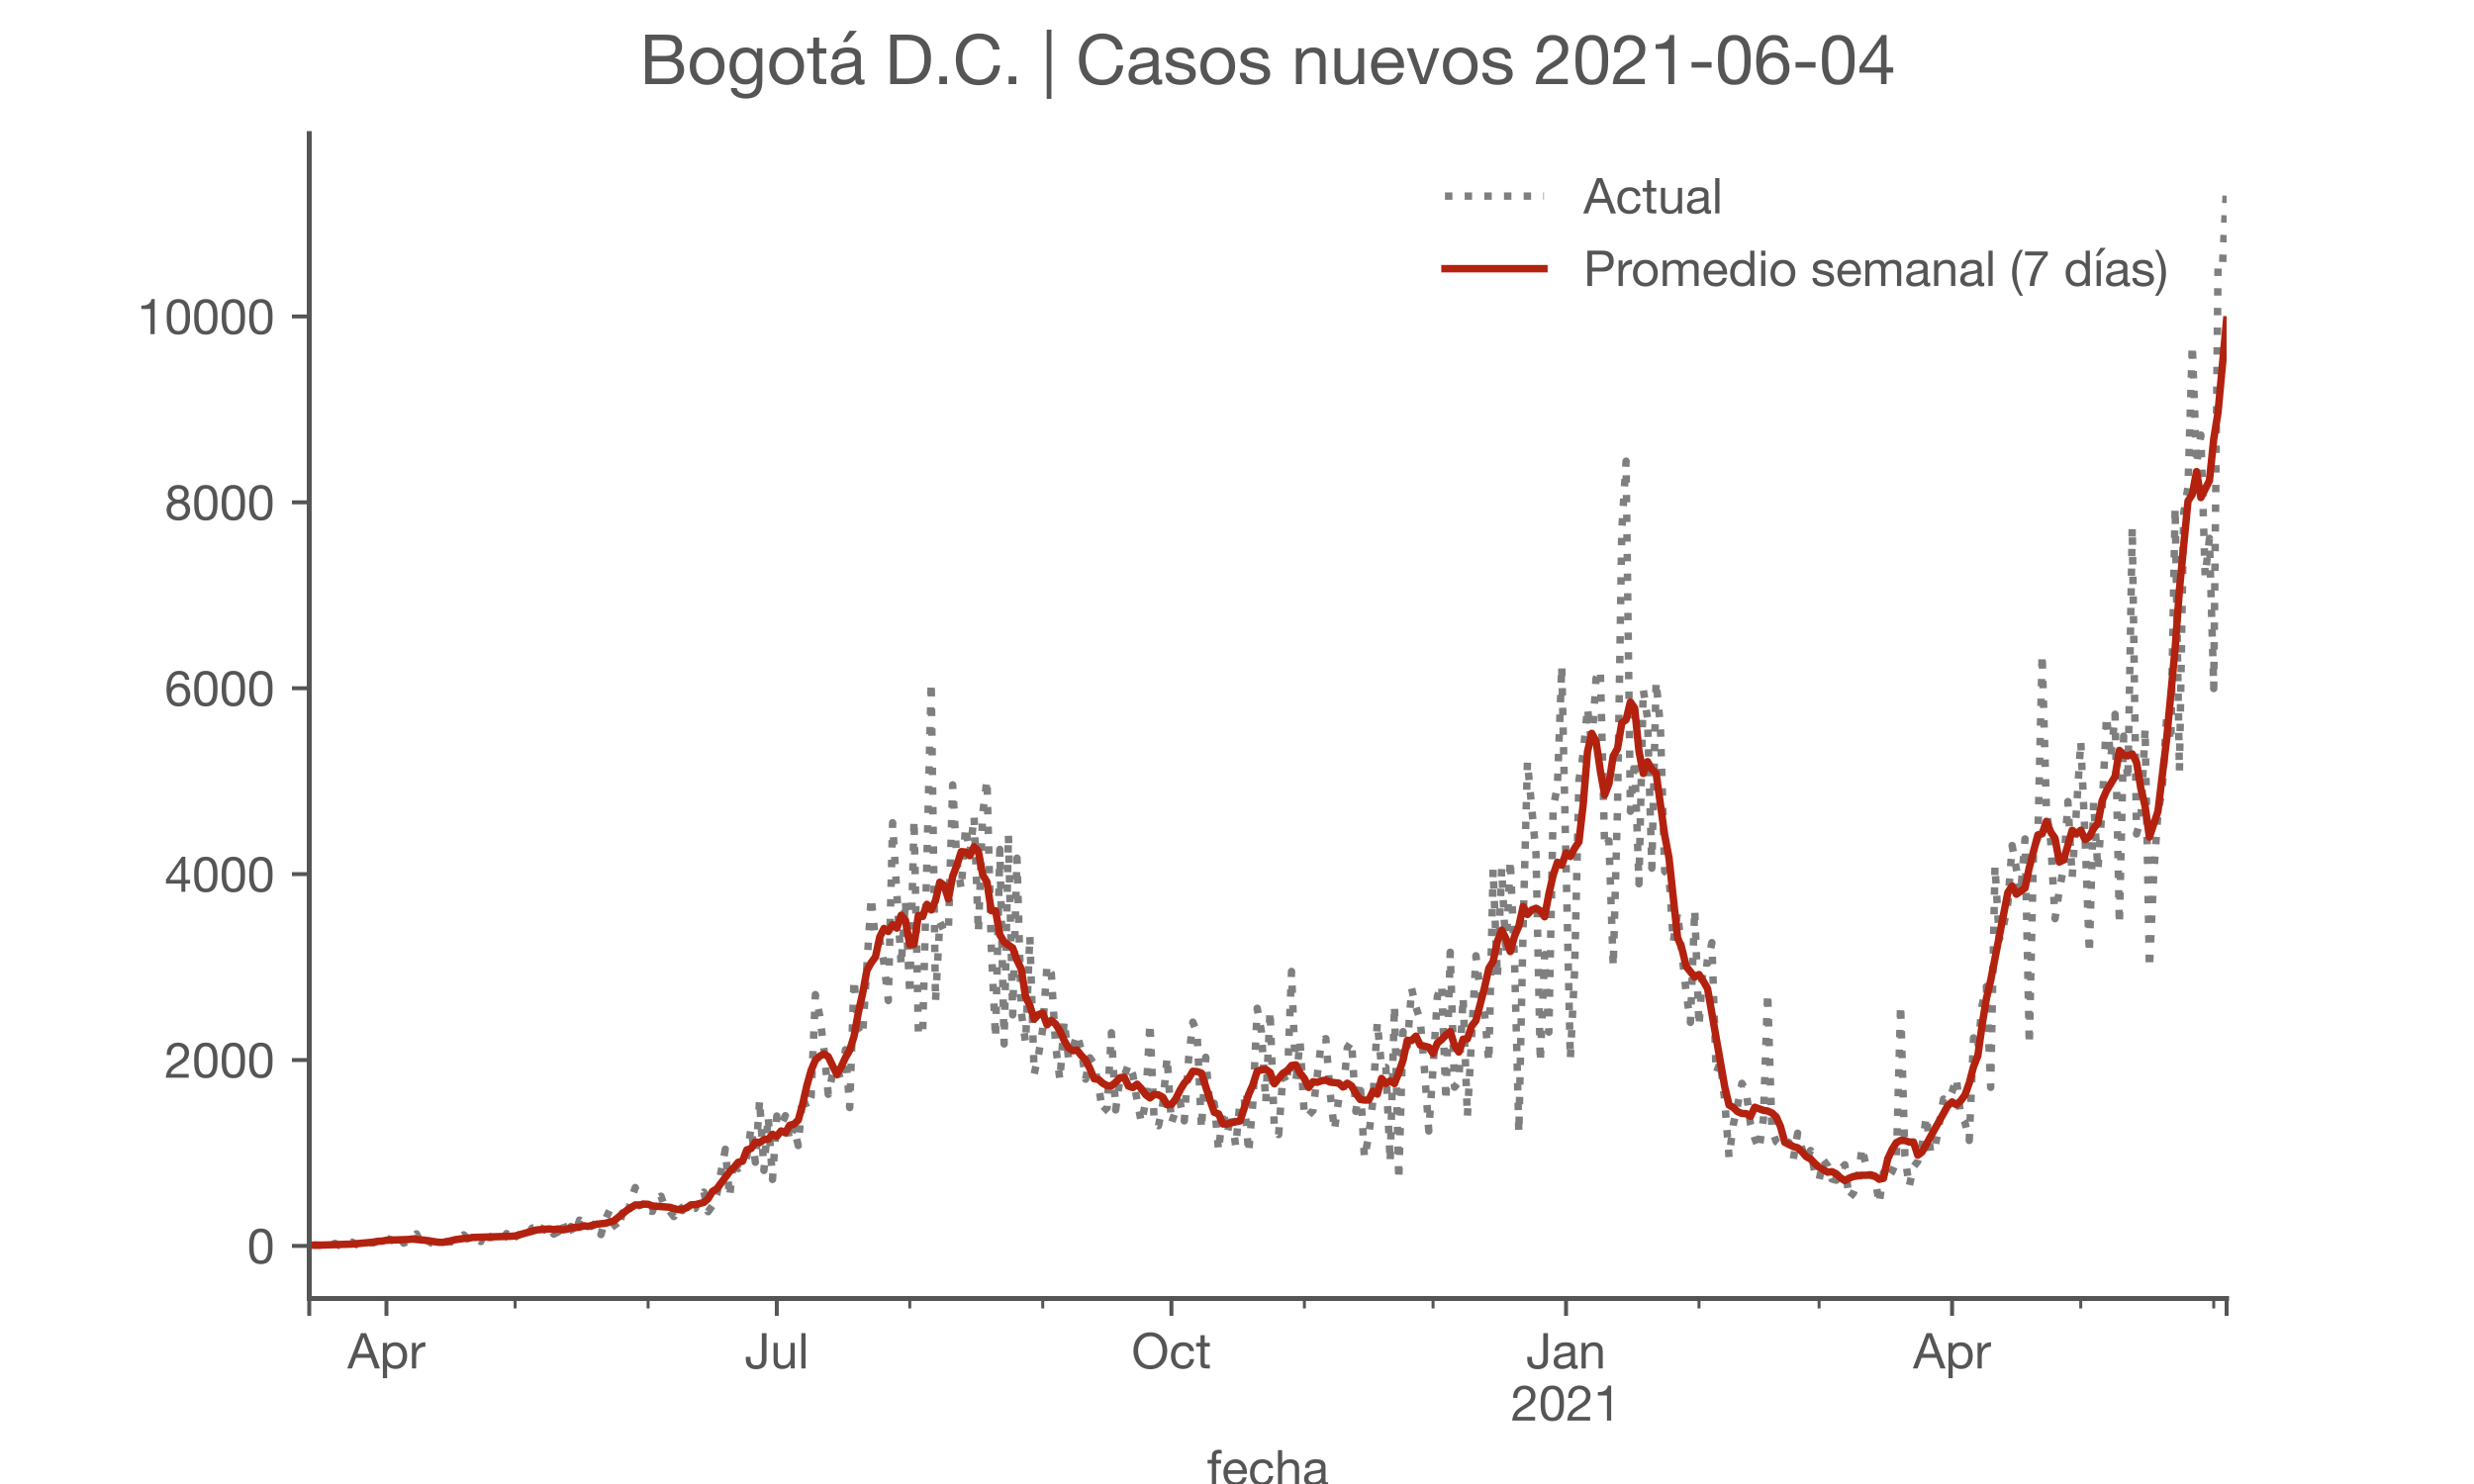 <?xml version="1.0" encoding="utf-8" standalone="no"?>
<!DOCTYPE svg PUBLIC "-//W3C//DTD SVG 1.1//EN"
  "http://www.w3.org/Graphics/SVG/1.1/DTD/svg11.dtd">
<!-- Created with matplotlib (https://matplotlib.org/) -->
<svg height="300pt" version="1.1" viewBox="0 0 500 300" width="500pt" xmlns="http://www.w3.org/2000/svg" xmlns:xlink="http://www.w3.org/1999/xlink">
 <defs>
  <style type="text/css">*{stroke-linecap:butt;stroke-linejoin:round;}</style>
 </defs>
 <g id="figure_1">
  <g id="patch_1">
   <path d="M 0 300 
L 500 300 
L 500 0 
L 0 0 
z
" style="fill:#ffffff;"/>
  </g>
  <g id="axes_1">
   <g id="patch_2">
    <path d="M 62.5 262.5 
L 450 262.5 
L 450 27 
L 62.5 27 
z
" style="fill:#ffffff;"/>
   </g>
   <g id="matplotlib.axis_1">
    <g id="xtick_1">
     <g id="line2d_1">
      <defs>
       <path d="M 0 0 
L 0 3.5 
" id="m6f8b5a5d5d" style="stroke:#555555;stroke-width:0.8;"/>
      </defs>
      <g>
       <use style="fill:#555555;stroke:#555555;stroke-width:0.8;" x="62.5" xlink:href="#m6f8b5a5d5d" y="262.5"/>
      </g>
     </g>
    </g>
    <g id="xtick_2">
     <g id="line2d_2">
      <g>
       <use style="fill:#555555;stroke:#555555;stroke-width:0.8;" x="78.104" xlink:href="#m6f8b5a5d5d" y="262.5"/>
      </g>
     </g>
     <g id="text_1">
      <!-- Apr -->
      <g style="fill:#555555;" transform="translate(70.234 276.641)scale(0.1 -0.1)">
       <defs>
        <path d="M 20.094 29.5 
L 32.203 62.797 
L 32.406 62.797 
L 44.297 29.5 
z
M 27.203 71.406 
L -0.594 0 
L 9.094 0 
L 17.094 21.5 
L 47.297 21.5 
L 55.094 0 
L 65.594 0 
L 37.703 71.406 
z
" id="HelveticaNeue-65"/>
        <path d="M 6.703 51.703 
L 6.703 -19.703 
L 15.203 -19.703 
L 15.203 6.906 
L 15.406 6.906 
Q 16.797 4.594 18.844 3.047 
Q 20.906 1.5 23.203 0.594 
Q 25.5 -0.297 27.844 -0.688 
Q 30.203 -1.094 32.094 -1.094 
Q 38 -1.094 42.453 1 
Q 46.906 3.094 49.844 6.75 
Q 52.797 10.406 54.25 15.297 
Q 55.703 20.203 55.703 25.703 
Q 55.703 31.203 54.203 36.094 
Q 52.703 41 49.75 44.75 
Q 46.797 48.5 42.344 50.703 
Q 37.906 52.906 31.906 52.906 
Q 26.5 52.906 22 50.953 
Q 17.5 49 15.406 44.703 
L 15.203 44.703 
L 15.203 51.703 
z
M 46.703 26.297 
Q 46.703 22.5 45.891 18.891 
Q 45.094 15.297 43.297 12.5 
Q 41.5 9.703 38.547 8 
Q 35.594 6.297 31.203 6.297 
Q 26.797 6.297 23.688 7.938 
Q 20.594 9.594 18.641 12.297 
Q 16.703 15 15.797 18.547 
Q 14.906 22.094 14.906 25.906 
Q 14.906 29.5 15.75 33 
Q 16.594 36.5 18.5 39.25 
Q 20.406 42 23.406 43.703 
Q 26.406 45.406 30.703 45.406 
Q 34.797 45.406 37.844 43.797 
Q 40.906 42.203 42.844 39.5 
Q 44.797 36.797 45.75 33.344 
Q 46.703 29.906 46.703 26.297 
z
" id="HelveticaNeue-112"/>
        <path d="M 6.094 51.703 
L 6.094 0 
L 14.594 0 
L 14.594 23 
Q 14.594 28 15.594 31.844 
Q 16.594 35.703 18.797 38.391 
Q 21 41.094 24.594 42.5 
Q 28.203 43.906 33.297 43.906 
L 33.297 52.906 
Q 26.406 53.094 21.906 50.094 
Q 17.406 47.094 14.297 40.797 
L 14.094 40.797 
L 14.094 51.703 
z
" id="HelveticaNeue-114"/>
       </defs>
       <use xlink:href="#HelveticaNeue-65"/>
       <use x="64.8" xlink:href="#HelveticaNeue-112"/>
       <use x="124.1" xlink:href="#HelveticaNeue-114"/>
      </g>
     </g>
    </g>
    <g id="xtick_3">
     <g id="line2d_3">
      <g>
       <use style="fill:#555555;stroke:#555555;stroke-width:0.8;" x="156.991" xlink:href="#m6f8b5a5d5d" y="262.5"/>
      </g>
     </g>
     <g id="text_2">
      <!-- Jul -->
      <g style="fill:#555555;" transform="translate(150.506 276.641)scale(0.1 -0.1)">
       <defs>
        <path d="M 44.094 17.797 
L 44.094 71.406 
L 34.594 71.406 
L 34.594 19.203 
Q 34.594 13.297 32.141 9.797 
Q 29.703 6.297 23.203 6.297 
Q 19.703 6.297 17.453 7.344 
Q 15.203 8.406 13.953 10.297 
Q 12.703 12.203 12.203 14.797 
Q 11.703 17.406 11.703 20.5 
L 11.703 23.5 
L 2.203 23.5 
L 2.203 19.094 
Q 2.203 8.906 7.594 3.656 
Q 13 -1.594 23 -1.594 
Q 29 -1.594 33.047 0.047 
Q 37.094 1.703 39.547 4.453 
Q 42 7.203 43.047 10.703 
Q 44.094 14.203 44.094 17.797 
z
" id="HelveticaNeue-74"/>
        <path d="M 49.203 0 
L 49.203 51.703 
L 40.703 51.703 
L 40.703 22.5 
Q 40.703 19 39.75 16.047 
Q 38.797 13.094 36.891 10.891 
Q 35 8.703 32.141 7.5 
Q 29.297 6.297 25.406 6.297 
Q 20.5 6.297 17.703 9.094 
Q 14.906 11.906 14.906 16.703 
L 14.906 51.703 
L 6.406 51.703 
L 6.406 17.703 
Q 6.406 13.5 7.25 10.047 
Q 8.094 6.594 10.188 4.094 
Q 12.297 1.594 15.688 0.25 
Q 19.094 -1.094 24.203 -1.094 
Q 29.906 -1.094 34.094 1.156 
Q 38.297 3.406 41 8.203 
L 41.203 8.203 
L 41.203 0 
z
" id="HelveticaNeue-117"/>
        <path d="M 6.906 71.406 
L 6.906 0 
L 15.406 0 
L 15.406 71.406 
z
" id="HelveticaNeue-108"/>
       </defs>
       <use xlink:href="#HelveticaNeue-74"/>
       <use x="51.9" xlink:href="#HelveticaNeue-117"/>
       <use x="107.5" xlink:href="#HelveticaNeue-108"/>
      </g>
     </g>
    </g>
    <g id="xtick_4">
     <g id="line2d_4">
      <g>
       <use style="fill:#555555;stroke:#555555;stroke-width:0.8;" x="236.745" xlink:href="#m6f8b5a5d5d" y="262.5"/>
      </g>
     </g>
     <g id="text_3">
      <!-- Oct -->
      <g style="fill:#555555;" transform="translate(228.685 276.641)scale(0.1 -0.1)">
       <defs>
        <path d="M 13.297 35.703 
Q 13.297 41.094 14.688 46.344 
Q 16.094 51.594 19.094 55.797 
Q 22.094 60 26.797 62.547 
Q 31.5 65.094 38 65.094 
Q 44.5 65.094 49.203 62.547 
Q 53.906 60 56.906 55.797 
Q 59.906 51.594 61.297 46.344 
Q 62.703 41.094 62.703 35.703 
Q 62.703 30.297 61.297 25.047 
Q 59.906 19.797 56.906 15.594 
Q 53.906 11.406 49.203 8.844 
Q 44.5 6.297 38 6.297 
Q 31.5 6.297 26.797 8.844 
Q 22.094 11.406 19.094 15.594 
Q 16.094 19.797 14.688 25.047 
Q 13.297 30.297 13.297 35.703 
z
M 3.797 35.703 
Q 3.797 28.406 5.938 21.656 
Q 8.094 14.906 12.391 9.703 
Q 16.703 4.5 23.094 1.453 
Q 29.5 -1.594 38 -1.594 
Q 46.5 -1.594 52.891 1.453 
Q 59.297 4.5 63.594 9.703 
Q 67.906 14.906 70.047 21.656 
Q 72.203 28.406 72.203 35.703 
Q 72.203 43 70.047 49.75 
Q 67.906 56.5 63.594 61.703 
Q 59.297 66.906 52.891 70 
Q 46.5 73.094 38 73.094 
Q 29.5 73.094 23.094 70 
Q 16.703 66.906 12.391 61.703 
Q 8.094 56.5 5.938 49.75 
Q 3.797 43 3.797 35.703 
z
" id="HelveticaNeue-79"/>
        <path d="M 41.5 35.094 
L 50.297 35.094 
Q 49.797 39.703 47.891 43.047 
Q 46 46.406 43.047 48.594 
Q 40.094 50.797 36.25 51.844 
Q 32.406 52.906 28 52.906 
Q 21.906 52.906 17.297 50.75 
Q 12.703 48.594 9.641 44.844 
Q 6.594 41.094 5.094 36.047 
Q 3.594 31 3.594 25.203 
Q 3.594 19.406 5.141 14.547 
Q 6.703 9.703 9.75 6.203 
Q 12.797 2.703 17.344 0.797 
Q 21.906 -1.094 27.797 -1.094 
Q 37.703 -1.094 43.453 4.094 
Q 49.203 9.297 50.594 18.906 
L 41.906 18.906 
Q 41.094 12.906 37.547 9.594 
Q 34 6.297 27.703 6.297 
Q 23.703 6.297 20.797 7.891 
Q 17.906 9.5 16.094 12.141 
Q 14.297 14.797 13.438 18.188 
Q 12.594 21.594 12.594 25.203 
Q 12.594 29.094 13.391 32.75 
Q 14.203 36.406 16.047 39.203 
Q 17.906 42 21 43.703 
Q 24.094 45.406 28.703 45.406 
Q 34.094 45.406 37.297 42.703 
Q 40.5 40 41.5 35.094 
z
" id="HelveticaNeue-99"/>
        <path d="M 18.203 51.703 
L 18.203 67.203 
L 9.703 67.203 
L 9.703 51.703 
L 0.906 51.703 
L 0.906 44.203 
L 9.703 44.203 
L 9.703 11.297 
Q 9.703 7.703 10.391 5.5 
Q 11.094 3.297 12.547 2.094 
Q 14 0.906 16.344 0.453 
Q 18.703 0 22 0 
L 28.5 0 
L 28.5 7.5 
L 24.594 7.5 
Q 22.594 7.5 21.344 7.641 
Q 20.094 7.797 19.391 8.297 
Q 18.703 8.797 18.453 9.688 
Q 18.203 10.594 18.203 12.094 
L 18.203 44.203 
L 28.5 44.203 
L 28.5 51.703 
z
" id="HelveticaNeue-116"/>
       </defs>
       <use xlink:href="#HelveticaNeue-79"/>
       <use x="76" xlink:href="#HelveticaNeue-99"/>
       <use x="129.7" xlink:href="#HelveticaNeue-116"/>
      </g>
     </g>
    </g>
    <g id="xtick_5">
     <g id="line2d_5">
      <g>
       <use style="fill:#555555;stroke:#555555;stroke-width:0.8;" x="316.499" xlink:href="#m6f8b5a5d5d" y="262.5"/>
      </g>
     </g>
     <g id="text_4">
      <!-- Jan -->
      <g style="fill:#555555;" transform="translate(308.439 276.641)scale(0.1 -0.1)">
       <defs>
        <path d="M 52.203 0.203 
Q 50 -1.094 46.094 -1.094 
Q 42.797 -1.094 40.844 0.75 
Q 38.906 2.594 38.906 6.797 
Q 35.406 2.594 30.75 0.75 
Q 26.094 -1.094 20.703 -1.094 
Q 17.203 -1.094 14.047 -0.297 
Q 10.906 0.5 8.594 2.203 
Q 6.297 3.906 4.938 6.656 
Q 3.594 9.406 3.594 13.297 
Q 3.594 17.703 5.094 20.5 
Q 6.594 23.297 9.047 25.047 
Q 11.5 26.797 14.641 27.688 
Q 17.797 28.594 21.094 29.203 
Q 24.594 29.906 27.75 30.25 
Q 30.906 30.594 33.297 31.25 
Q 35.703 31.906 37.094 33.156 
Q 38.5 34.406 38.5 36.797 
Q 38.5 39.594 37.453 41.297 
Q 36.406 43 34.75 43.891 
Q 33.094 44.797 31.047 45.094 
Q 29 45.406 27 45.406 
Q 21.594 45.406 18 43.344 
Q 14.406 41.297 14.094 35.594 
L 5.594 35.594 
Q 5.797 40.406 7.594 43.703 
Q 9.406 47 12.406 49.047 
Q 15.406 51.094 19.25 52 
Q 23.094 52.906 27.5 52.906 
Q 31 52.906 34.453 52.406 
Q 37.906 51.906 40.703 50.344 
Q 43.5 48.797 45.203 46 
Q 46.906 43.203 46.906 38.703 
L 46.906 12.094 
Q 46.906 9.094 47.25 7.688 
Q 47.594 6.297 49.594 6.297 
Q 50.703 6.297 52.203 6.797 
z
M 38.406 26.703 
Q 36.797 25.5 34.188 24.953 
Q 31.594 24.406 28.75 24.047 
Q 25.906 23.703 23 23.25 
Q 20.094 22.797 17.797 21.797 
Q 15.5 20.797 14.047 18.938 
Q 12.594 17.094 12.594 13.906 
Q 12.594 11.797 13.438 10.344 
Q 14.297 8.906 15.641 8 
Q 17 7.094 18.797 6.688 
Q 20.594 6.297 22.594 6.297 
Q 26.797 6.297 29.797 7.438 
Q 32.797 8.594 34.688 10.344 
Q 36.594 12.094 37.5 14.141 
Q 38.406 16.203 38.406 18 
z
" id="HelveticaNeue-97"/>
        <path d="M 6.406 51.703 
L 6.406 0 
L 14.906 0 
L 14.906 29.203 
Q 14.906 32.703 15.844 35.641 
Q 16.797 38.594 18.688 40.797 
Q 20.594 43 23.438 44.203 
Q 26.297 45.406 30.203 45.406 
Q 35.094 45.406 37.891 42.594 
Q 40.703 39.797 40.703 35 
L 40.703 0 
L 49.203 0 
L 49.203 34 
Q 49.203 38.203 48.344 41.641 
Q 47.5 45.094 45.391 47.594 
Q 43.297 50.094 39.891 51.5 
Q 36.5 52.906 31.406 52.906 
Q 19.906 52.906 14.594 43.5 
L 14.406 43.5 
L 14.406 51.703 
z
" id="HelveticaNeue-110"/>
       </defs>
       <use xlink:href="#HelveticaNeue-74"/>
       <use x="51.9" xlink:href="#HelveticaNeue-97"/>
       <use x="105.6" xlink:href="#HelveticaNeue-110"/>
      </g>
      <!-- 2021 -->
      <g style="fill:#555555;" transform="translate(305.38 287.18)scale(0.1 -0.1)">
       <defs>
        <path d="M 4.406 45.797 
L 12.906 45.797 
Q 12.797 49 13.547 52.141 
Q 14.297 55.297 16 57.797 
Q 17.703 60.297 20.344 61.844 
Q 23 63.406 26.703 63.406 
Q 29.5 63.406 32 62.5 
Q 34.5 61.594 36.344 59.891 
Q 38.203 58.203 39.297 55.844 
Q 40.406 53.5 40.406 50.594 
Q 40.406 46.906 39.25 44.094 
Q 38.094 41.297 35.844 38.891 
Q 33.594 36.5 30.188 34.141 
Q 26.797 31.797 22.297 29 
Q 18.594 26.797 15.188 24.297 
Q 11.797 21.797 9.094 18.5 
Q 6.406 15.203 4.656 10.75 
Q 2.906 6.297 2.406 0 
L 48.703 0 
L 48.703 7.5 
L 12.297 7.5 
Q 12.906 10.797 14.844 13.344 
Q 16.797 15.906 19.547 18.094 
Q 22.297 20.297 25.594 22.25 
Q 28.906 24.203 32.203 26.203 
Q 35.5 28.297 38.594 30.594 
Q 41.703 32.906 44.094 35.75 
Q 46.5 38.594 47.953 42.188 
Q 49.406 45.797 49.406 50.5 
Q 49.406 55.5 47.656 59.297 
Q 45.906 63.094 42.906 65.641 
Q 39.906 68.203 35.844 69.547 
Q 31.797 70.906 27.203 70.906 
Q 21.594 70.906 17.188 69 
Q 12.797 67.094 9.844 63.75 
Q 6.906 60.406 5.5 55.797 
Q 4.094 51.203 4.406 45.797 
z
" id="HelveticaNeue-50"/>
        <path d="M 13.203 34.906 
Q 13.203 37.5 13.25 40.641 
Q 13.297 43.797 13.75 46.938 
Q 14.203 50.094 15.047 53.094 
Q 15.906 56.094 17.547 58.344 
Q 19.203 60.594 21.703 62 
Q 24.203 63.406 27.797 63.406 
Q 31.406 63.406 33.906 62 
Q 36.406 60.594 38.047 58.344 
Q 39.703 56.094 40.547 53.094 
Q 41.406 50.094 41.844 46.938 
Q 42.297 43.797 42.344 40.641 
Q 42.406 37.5 42.406 34.906 
Q 42.406 30.906 42.156 25.953 
Q 41.906 21 40.547 16.641 
Q 39.203 12.297 36.203 9.297 
Q 33.203 6.297 27.797 6.297 
Q 22.406 6.297 19.406 9.297 
Q 16.406 12.297 15.047 16.641 
Q 13.703 21 13.453 25.953 
Q 13.203 30.906 13.203 34.906 
z
M 4.203 34.797 
Q 4.203 30.906 4.391 26.703 
Q 4.594 22.5 5.391 18.5 
Q 6.203 14.5 7.703 10.953 
Q 9.203 7.406 11.797 4.703 
Q 14.406 2 18.344 0.453 
Q 22.297 -1.094 27.797 -1.094 
Q 33.406 -1.094 37.297 0.453 
Q 41.203 2 43.797 4.703 
Q 46.406 7.406 47.906 10.953 
Q 49.406 14.5 50.203 18.5 
Q 51 22.5 51.203 26.703 
Q 51.406 30.906 51.406 34.797 
Q 51.406 38.703 51.203 42.891 
Q 51 47.094 50.203 51.094 
Q 49.406 55.094 47.906 58.688 
Q 46.406 62.297 43.797 65 
Q 41.203 67.703 37.25 69.297 
Q 33.297 70.906 27.797 70.906 
Q 22.297 70.906 18.344 69.297 
Q 14.406 67.703 11.797 65 
Q 9.203 62.297 7.703 58.688 
Q 6.203 55.094 5.391 51.094 
Q 4.594 47.094 4.391 42.891 
Q 4.203 38.703 4.203 34.797 
z
" id="HelveticaNeue-48"/>
        <path d="M 35.594 0 
L 35.594 70.906 
L 29.094 70.906 
Q 28.406 66.906 26.5 64.297 
Q 24.594 61.703 21.844 60.203 
Q 19.094 58.703 15.688 58.141 
Q 12.297 57.594 8.703 57.594 
L 8.703 50.797 
L 27.094 50.797 
L 27.094 0 
z
" id="HelveticaNeue-49"/>
       </defs>
       <use xlink:href="#HelveticaNeue-50"/>
       <use x="55.6" xlink:href="#HelveticaNeue-48"/>
       <use x="111.2" xlink:href="#HelveticaNeue-50"/>
       <use x="166.8" xlink:href="#HelveticaNeue-49"/>
      </g>
     </g>
    </g>
    <g id="xtick_6">
     <g id="line2d_6">
      <g>
       <use style="fill:#555555;stroke:#555555;stroke-width:0.8;" x="394.519" xlink:href="#m6f8b5a5d5d" y="262.5"/>
      </g>
     </g>
     <g id="text_5">
      <!-- Apr -->
      <g style="fill:#555555;" transform="translate(386.649 276.641)scale(0.1 -0.1)">
       <use xlink:href="#HelveticaNeue-65"/>
       <use x="64.8" xlink:href="#HelveticaNeue-112"/>
       <use x="124.1" xlink:href="#HelveticaNeue-114"/>
      </g>
     </g>
    </g>
    <g id="xtick_7">
     <g id="line2d_7">
      <g>
       <use style="fill:#555555;stroke:#555555;stroke-width:0.8;" x="450" xlink:href="#m6f8b5a5d5d" y="262.5"/>
      </g>
     </g>
    </g>
    <g id="xtick_8">
     <g id="line2d_8">
      <defs>
       <path d="M 0 0 
L 0 2 
" id="m213f5cb098" style="stroke:#555555;stroke-width:0.6;"/>
      </defs>
      <g>
       <use style="fill:#555555;stroke:#555555;stroke-width:0.6;" x="104.111" xlink:href="#m213f5cb098" y="262.5"/>
      </g>
     </g>
    </g>
    <g id="xtick_9">
     <g id="line2d_9">
      <g>
       <use style="fill:#555555;stroke:#555555;stroke-width:0.6;" x="130.984" xlink:href="#m213f5cb098" y="262.5"/>
      </g>
     </g>
    </g>
    <g id="xtick_10">
     <g id="line2d_10">
      <g>
       <use style="fill:#555555;stroke:#555555;stroke-width:0.6;" x="183.865" xlink:href="#m213f5cb098" y="262.5"/>
      </g>
     </g>
    </g>
    <g id="xtick_11">
     <g id="line2d_11">
      <g>
       <use style="fill:#555555;stroke:#555555;stroke-width:0.6;" x="210.738" xlink:href="#m213f5cb098" y="262.5"/>
      </g>
     </g>
    </g>
    <g id="xtick_12">
     <g id="line2d_12">
      <g>
       <use style="fill:#555555;stroke:#555555;stroke-width:0.6;" x="263.619" xlink:href="#m213f5cb098" y="262.5"/>
      </g>
     </g>
    </g>
    <g id="xtick_13">
     <g id="line2d_13">
      <g>
       <use style="fill:#555555;stroke:#555555;stroke-width:0.6;" x="289.625" xlink:href="#m213f5cb098" y="262.5"/>
      </g>
     </g>
    </g>
    <g id="xtick_14">
     <g id="line2d_14">
      <g>
       <use style="fill:#555555;stroke:#555555;stroke-width:0.6;" x="343.372" xlink:href="#m213f5cb098" y="262.5"/>
      </g>
     </g>
    </g>
    <g id="xtick_15">
     <g id="line2d_15">
      <g>
       <use style="fill:#555555;stroke:#555555;stroke-width:0.6;" x="367.645" xlink:href="#m213f5cb098" y="262.5"/>
      </g>
     </g>
    </g>
    <g id="xtick_16">
     <g id="line2d_16">
      <g>
       <use style="fill:#555555;stroke:#555555;stroke-width:0.6;" x="420.526" xlink:href="#m213f5cb098" y="262.5"/>
      </g>
     </g>
    </g>
    <g id="xtick_17">
     <g id="line2d_17">
      <g>
       <use style="fill:#555555;stroke:#555555;stroke-width:0.6;" x="447.399" xlink:href="#m213f5cb098" y="262.5"/>
      </g>
     </g>
    </g>
    <g id="text_6">
     <!-- fecha -->
     <g style="fill:#555555;" transform="translate(243.935 300.291)scale(0.1 -0.1)">
      <defs>
       <path d="M 9.906 44.203 
L 9.906 0 
L 18.406 0 
L 18.406 44.203 
L 28.406 44.203 
L 28.406 51.703 
L 18.406 51.703 
L 18.406 58.906 
Q 18.406 62.297 20.094 63.5 
Q 21.797 64.703 24.906 64.703 
Q 26 64.703 27.297 64.547 
Q 28.594 64.406 29.703 64 
L 29.703 71.406 
Q 28.5 71.797 26.953 72 
Q 25.406 72.203 24.203 72.203 
Q 17.203 72.203 13.547 68.953 
Q 9.906 65.703 9.906 59.406 
L 9.906 51.703 
L 1.203 51.703 
L 1.203 44.203 
z
" id="HelveticaNeue-102"/>
       <path d="M 42.297 30.797 
L 12.594 30.797 
Q 12.797 33.797 13.891 36.438 
Q 15 39.094 16.891 41.094 
Q 18.797 43.094 21.438 44.25 
Q 24.094 45.406 27.406 45.406 
Q 30.594 45.406 33.25 44.25 
Q 35.906 43.094 37.844 41.141 
Q 39.797 39.203 40.938 36.5 
Q 42.094 33.797 42.297 30.797 
z
M 50.5 16.406 
L 42.094 16.406 
Q 41 11.297 37.547 8.797 
Q 34.094 6.297 28.703 6.297 
Q 24.5 6.297 21.391 7.688 
Q 18.297 9.094 16.297 11.438 
Q 14.297 13.797 13.391 16.844 
Q 12.5 19.906 12.594 23.297 
L 51.297 23.297 
Q 51.5 28 50.453 33.203 
Q 49.406 38.406 46.656 42.797 
Q 43.906 47.203 39.344 50.047 
Q 34.797 52.906 27.906 52.906 
Q 22.594 52.906 18.141 50.906 
Q 13.703 48.906 10.453 45.297 
Q 7.203 41.703 5.391 36.797 
Q 3.594 31.906 3.594 26 
Q 3.797 20.094 5.344 15.094 
Q 6.906 10.094 10 6.5 
Q 13.094 2.906 17.641 0.906 
Q 22.203 -1.094 28.406 -1.094 
Q 37.203 -1.094 43 3.297 
Q 48.797 7.703 50.5 16.406 
z
" id="HelveticaNeue-101"/>
       <path d="M 6.406 71.406 
L 6.406 0 
L 14.906 0 
L 14.906 29.203 
Q 14.906 32.703 15.844 35.641 
Q 16.797 38.594 18.688 40.797 
Q 20.594 43 23.438 44.203 
Q 26.297 45.406 30.203 45.406 
Q 35.094 45.406 37.891 42.594 
Q 40.703 39.797 40.703 35 
L 40.703 0 
L 49.203 0 
L 49.203 34 
Q 49.203 38.203 48.344 41.641 
Q 47.5 45.094 45.391 47.594 
Q 43.297 50.094 39.891 51.5 
Q 36.5 52.906 31.406 52.906 
Q 29.094 52.906 26.641 52.406 
Q 24.203 51.906 21.953 50.844 
Q 19.703 49.797 17.891 48.141 
Q 16.094 46.5 15.094 44.094 
L 14.906 44.094 
L 14.906 71.406 
z
" id="HelveticaNeue-104"/>
      </defs>
      <use xlink:href="#HelveticaNeue-102"/>
      <use x="29.6" xlink:href="#HelveticaNeue-101"/>
      <use x="83.3" xlink:href="#HelveticaNeue-99"/>
      <use x="137" xlink:href="#HelveticaNeue-104"/>
      <use x="192.6" xlink:href="#HelveticaNeue-97"/>
     </g>
    </g>
   </g>
   <g id="matplotlib.axis_2">
    <g id="ytick_1">
     <g id="line2d_18">
      <defs>
       <path d="M 0 0 
L -3.5 0 
" id="mcae1828765" style="stroke:#555555;stroke-width:0.8;"/>
      </defs>
      <g>
       <use style="fill:#555555;stroke:#555555;stroke-width:0.8;" x="62.5" xlink:href="#mcae1828765" y="251.871"/>
      </g>
     </g>
     <g id="text_7">
      <!-- 0 -->
      <g style="fill:#555555;" transform="translate(49.941 255.441)scale(0.1 -0.1)">
       <use xlink:href="#HelveticaNeue-48"/>
      </g>
     </g>
    </g>
    <g id="ytick_2">
     <g id="line2d_19">
      <g>
       <use style="fill:#555555;stroke:#555555;stroke-width:0.8;" x="62.5" xlink:href="#mcae1828765" y="214.291"/>
      </g>
     </g>
     <g id="text_8">
      <!-- 2000 -->
      <g style="fill:#555555;" transform="translate(33.263 217.861)scale(0.1 -0.1)">
       <use xlink:href="#HelveticaNeue-50"/>
       <use x="55.6" xlink:href="#HelveticaNeue-48"/>
       <use x="111.2" xlink:href="#HelveticaNeue-48"/>
       <use x="166.8" xlink:href="#HelveticaNeue-48"/>
      </g>
     </g>
    </g>
    <g id="ytick_3">
     <g id="line2d_20">
      <g>
       <use style="fill:#555555;stroke:#555555;stroke-width:0.8;" x="62.5" xlink:href="#mcae1828765" y="176.711"/>
      </g>
     </g>
     <g id="text_9">
      <!-- 4000 -->
      <g style="fill:#555555;" transform="translate(33.263 180.282)scale(0.1 -0.1)">
       <defs>
        <path d="M 33.906 24.094 
L 10.094 24.094 
L 33.703 58.797 
L 33.906 58.797 
z
M 41.906 24.094 
L 41.906 70.906 
L 35.094 70.906 
L 2.797 24.797 
L 2.797 16.594 
L 33.906 16.594 
L 33.906 0 
L 41.906 0 
L 41.906 16.594 
L 51.5 16.594 
L 51.5 24.094 
z
" id="HelveticaNeue-52"/>
       </defs>
       <use xlink:href="#HelveticaNeue-52"/>
       <use x="55.6" xlink:href="#HelveticaNeue-48"/>
       <use x="111.2" xlink:href="#HelveticaNeue-48"/>
       <use x="166.8" xlink:href="#HelveticaNeue-48"/>
      </g>
     </g>
    </g>
    <g id="ytick_4">
     <g id="line2d_21">
      <g>
       <use style="fill:#555555;stroke:#555555;stroke-width:0.8;" x="62.5" xlink:href="#mcae1828765" y="139.132"/>
      </g>
     </g>
     <g id="text_10">
      <!-- 6000 -->
      <g style="fill:#555555;" transform="translate(33.263 142.702)scale(0.1 -0.1)">
       <defs>
        <path d="M 41.406 52.797 
L 49.906 52.797 
Q 49.094 61.594 43.891 66.25 
Q 38.703 70.906 29.906 70.906 
Q 22.297 70.906 17.297 67.703 
Q 12.297 64.5 9.297 59.203 
Q 6.297 53.906 5.047 47.047 
Q 3.797 40.203 3.797 32.906 
Q 3.797 27.297 4.641 21.297 
Q 5.5 15.297 8.094 10.297 
Q 10.703 5.297 15.5 2.094 
Q 20.297 -1.094 28.203 -1.094 
Q 34.906 -1.094 39.453 1.156 
Q 44 3.406 46.75 6.844 
Q 49.5 10.297 50.703 14.5 
Q 51.906 18.703 51.906 22.594 
Q 51.906 27.5 50.406 31.703 
Q 48.906 35.906 46.156 39 
Q 43.406 42.094 39.344 43.844 
Q 35.297 45.594 30.203 45.594 
Q 24.406 45.594 19.953 43.391 
Q 15.5 41.203 12.5 36.297 
L 12.297 36.5 
Q 12.406 40.594 13.094 45.297 
Q 13.797 50 15.641 54.047 
Q 17.5 58.094 20.797 60.75 
Q 24.094 63.406 29.5 63.406 
Q 34.594 63.406 37.688 60.5 
Q 40.797 57.594 41.406 52.797 
z
M 28.594 38.094 
Q 32.203 38.094 34.891 36.797 
Q 37.594 35.5 39.391 33.344 
Q 41.203 31.203 42.047 28.25 
Q 42.906 25.297 42.906 22 
Q 42.906 18.906 41.953 16.047 
Q 41 13.203 39.203 11 
Q 37.406 8.797 34.75 7.547 
Q 32.094 6.297 28.594 6.297 
Q 25.094 6.297 22.344 7.547 
Q 19.594 8.797 17.75 10.891 
Q 15.906 13 14.906 15.891 
Q 13.906 18.797 13.906 22.094 
Q 13.906 25.406 14.844 28.344 
Q 15.797 31.297 17.688 33.438 
Q 19.594 35.594 22.297 36.844 
Q 25 38.094 28.594 38.094 
z
" id="HelveticaNeue-54"/>
       </defs>
       <use xlink:href="#HelveticaNeue-54"/>
       <use x="55.6" xlink:href="#HelveticaNeue-48"/>
       <use x="111.2" xlink:href="#HelveticaNeue-48"/>
       <use x="166.8" xlink:href="#HelveticaNeue-48"/>
      </g>
     </g>
    </g>
    <g id="ytick_5">
     <g id="line2d_22">
      <g>
       <use style="fill:#555555;stroke:#555555;stroke-width:0.8;" x="62.5" xlink:href="#mcae1828765" y="101.552"/>
      </g>
     </g>
     <g id="text_11">
      <!-- 8000 -->
      <g style="fill:#555555;" transform="translate(33.263 105.123)scale(0.1 -0.1)">
       <defs>
        <path d="M 15.5 52.5 
Q 15.5 55.203 16.5 57.203 
Q 17.5 59.203 19.141 60.594 
Q 20.797 62 23.094 62.703 
Q 25.406 63.406 27.906 63.406 
Q 33.094 63.406 36.438 60.656 
Q 39.797 57.906 39.797 52.5 
Q 39.797 47.094 36.5 44.094 
Q 33.203 41.094 28.094 41.094 
Q 25.5 41.094 23.203 41.797 
Q 20.906 42.5 19.203 43.891 
Q 17.5 45.297 16.5 47.438 
Q 15.5 49.594 15.5 52.5 
z
M 6.5 52.797 
Q 6.5 48 9.203 43.953 
Q 11.906 39.906 16.406 38.094 
Q 10.406 36 7.203 31.344 
Q 4 26.703 4 20.406 
Q 4 15 5.844 10.953 
Q 7.703 6.906 10.953 4.203 
Q 14.203 1.5 18.594 0.203 
Q 23 -1.094 28.094 -1.094 
Q 33 -1.094 37.297 0.297 
Q 41.594 1.703 44.75 4.453 
Q 47.906 7.203 49.75 11.203 
Q 51.594 15.203 51.594 20.406 
Q 51.594 27 48.5 31.547 
Q 45.406 36.094 39 38.094 
Q 43.5 40.094 46.141 44.047 
Q 48.797 48 48.797 52.797 
Q 48.797 56.203 47.594 59.453 
Q 46.406 62.703 43.844 65.25 
Q 41.297 67.797 37.188 69.344 
Q 33.094 70.906 27.297 70.906 
Q 23.203 70.906 19.453 69.703 
Q 15.703 68.5 12.797 66.203 
Q 9.906 63.906 8.203 60.547 
Q 6.5 57.203 6.5 52.797 
z
M 13 20 
Q 13 23.094 14.141 25.594 
Q 15.297 28.094 17.344 29.891 
Q 19.406 31.703 22.156 32.641 
Q 24.906 33.594 28 33.594 
Q 31 33.594 33.641 32.547 
Q 36.297 31.5 38.297 29.703 
Q 40.297 27.906 41.438 25.453 
Q 42.594 23 42.594 20.094 
Q 42.594 17.094 41.547 14.594 
Q 40.5 12.094 38.547 10.25 
Q 36.594 8.406 33.938 7.344 
Q 31.297 6.297 28.094 6.297 
Q 21.5 6.297 17.25 9.938 
Q 13 13.594 13 20 
z
" id="HelveticaNeue-56"/>
       </defs>
       <use xlink:href="#HelveticaNeue-56"/>
       <use x="55.6" xlink:href="#HelveticaNeue-48"/>
       <use x="111.2" xlink:href="#HelveticaNeue-48"/>
       <use x="166.8" xlink:href="#HelveticaNeue-48"/>
      </g>
     </g>
    </g>
    <g id="ytick_6">
     <g id="line2d_23">
      <g>
       <use style="fill:#555555;stroke:#555555;stroke-width:0.8;" x="62.5" xlink:href="#mcae1828765" y="63.973"/>
      </g>
     </g>
     <g id="text_12">
      <!-- 10000 -->
      <g style="fill:#555555;" transform="translate(27.703 67.543)scale(0.1 -0.1)">
       <use xlink:href="#HelveticaNeue-49"/>
       <use x="55.6" xlink:href="#HelveticaNeue-48"/>
       <use x="111.2" xlink:href="#HelveticaNeue-48"/>
       <use x="166.8" xlink:href="#HelveticaNeue-48"/>
       <use x="222.4" xlink:href="#HelveticaNeue-48"/>
      </g>
     </g>
    </g>
   </g>
   <g id="line2d_24">
    <path clip-path="url(#p56c2dded6e)" d="M 63.367 251.683 
L 65.101 251.739 
L 66.834 251.72 
L 67.701 251.363 
L 68.568 251.777 
L 69.435 251.795 
L 70.302 251.326 
L 71.169 251.1 
L 72.036 251.608 
L 72.903 251.739 
L 73.77 251.157 
L 75.503 251.251 
L 76.37 250.837 
L 77.237 251.119 
L 78.104 250.349 
L 78.971 250.593 
L 79.838 251.044 
L 80.705 249.916 
L 81.572 251.307 
L 82.438 250.912 
L 83.305 250.292 
L 84.172 249.428 
L 85.039 251.194 
L 85.906 250.217 
L 86.773 251.044 
L 87.64 251.514 
L 88.507 251.42 
L 90.24 250.969 
L 91.107 251.063 
L 91.974 250.762 
L 93.708 249.635 
L 94.575 250.386 
L 95.442 250.48 
L 96.309 250.292 
L 97.176 250.987 
L 98.043 248.507 
L 98.909 250.198 
L 99.776 250.142 
L 100.643 249.898 
L 101.51 250.668 
L 102.377 249.372 
L 103.244 250.198 
L 104.111 249.109 
L 104.978 250.537 
L 105.845 249.766 
L 106.711 249.484 
L 107.578 248.244 
L 108.445 248.113 
L 109.312 249.428 
L 110.179 247.643 
L 111.046 247.925 
L 111.913 249.484 
L 112.78 249.052 
L 113.647 247.023 
L 114.513 249.578 
L 115.38 247.944 
L 116.247 249.71 
L 117.114 246.647 
L 118.848 248.169 
L 119.715 247.812 
L 120.582 247.117 
L 121.449 249.578 
L 122.315 246.609 
L 123.182 244.693 
L 124.049 247.417 
L 124.916 248.564 
L 125.783 245.2 
L 126.65 246.14 
L 127.517 242.664 
L 128.384 240.071 
L 129.251 242.889 
L 130.117 245.294 
L 130.984 244.674 
L 131.851 244.9 
L 132.718 242.363 
L 133.585 241.818 
L 134.452 244.317 
L 135.319 244.806 
L 136.186 245.933 
L 137.053 243.603 
L 137.919 244.73 
L 138.786 243.979 
L 139.653 244.223 
L 140.52 244.28 
L 141.387 242.138 
L 142.254 240.991 
L 143.121 244.956 
L 143.988 243.697 
L 144.855 241.499 
L 146.588 232.329 
L 147.455 241.968 
L 148.322 234.189 
L 149.189 236.238 
L 150.056 235.58 
L 150.923 233.832 
L 151.79 228.008 
L 152.657 234.96 
L 153.523 222.333 
L 154.39 236.613 
L 155.257 225.696 
L 156.124 238.436 
L 156.991 225.602 
L 157.858 227.35 
L 158.725 225.546 
L 159.592 230.582 
L 160.459 227.707 
L 161.326 231.578 
L 162.192 221.769 
L 163.059 224.024 
L 163.926 221.732 
L 164.793 201.063 
L 165.66 205.253 
L 166.527 212.13 
L 167.394 221.224 
L 168.261 217.147 
L 169.128 215.775 
L 169.994 218.594 
L 170.861 212.205 
L 171.728 223.911 
L 172.595 197.963 
L 173.462 208.09 
L 174.329 209.406 
L 176.063 181.39 
L 176.93 190.071 
L 177.796 189.996 
L 178.663 194.862 
L 179.53 202.266 
L 180.397 166.321 
L 182.131 195.201 
L 182.998 182.01 
L 183.865 201.119 
L 184.732 165.682 
L 185.598 208.579 
L 186.465 209.331 
L 188.199 137.911 
L 189.066 202.51 
L 189.933 186.369 
L 190.8 188.173 
L 191.667 188.342 
L 192.534 158.673 
L 193.4 174.4 
L 194.267 179.737 
L 195.134 167.185 
L 196.001 172.578 
L 196.868 165.043 
L 197.735 188.493 
L 198.602 164.423 
L 199.469 157.64 
L 200.336 191.461 
L 201.202 209.875 
L 202.069 171.713 
L 202.936 211.04 
L 203.803 168.669 
L 204.67 205.159 
L 205.537 173.48 
L 206.404 204.652 
L 207.271 210.777 
L 208.138 189.15 
L 209.004 217.147 
L 209.871 213.352 
L 210.738 208.034 
L 211.605 195.088 
L 212.472 196.817 
L 213.339 211.266 
L 214.206 218.331 
L 215.073 206.381 
L 215.94 213.84 
L 216.806 212.017 
L 217.673 209.086 
L 218.54 212.356 
L 219.407 218.162 
L 220.274 213.84 
L 221.141 215.174 
L 222.008 219.59 
L 222.875 224.795 
L 223.742 223.949 
L 224.609 208.767 
L 225.475 224.381 
L 226.342 218.143 
L 227.209 217.542 
L 228.076 215.137 
L 228.943 217.241 
L 229.81 222.483 
L 230.677 226.937 
L 231.544 222.765 
L 232.411 206.813 
L 233.277 227.124 
L 234.144 227.575 
L 235.011 223.16 
L 235.878 213.69 
L 236.745 227.049 
L 237.612 224.456 
L 238.479 222.784 
L 239.346 226.598 
L 240.213 214.103 
L 241.079 206.625 
L 241.946 208.955 
L 242.813 228.252 
L 243.68 213.727 
L 244.547 223.893 
L 245.414 223.047 
L 246.281 232.667 
L 247.148 224.438 
L 248.015 229.116 
L 248.881 225.321 
L 249.748 231.766 
L 250.615 222.521 
L 251.482 222.239 
L 252.349 233.062 
L 253.216 222.878 
L 254.083 203.825 
L 254.95 208.635 
L 255.817 222.878 
L 256.683 204.295 
L 257.55 228.195 
L 258.417 229.36 
L 259.284 217.297 
L 260.151 219.139 
L 261.018 196.384 
L 261.885 218.613 
L 262.752 210.589 
L 263.619 225.79 
L 264.485 225.433 
L 265.352 224.513 
L 267.086 210.27 
L 267.953 209.969 
L 268.82 220.905 
L 269.687 228.477 
L 270.554 222.22 
L 271.421 221.544 
L 272.287 211.811 
L 273.154 210.495 
L 274.021 224.682 
L 274.888 218.669 
L 275.755 234.095 
L 276.622 229.605 
L 277.489 222.295 
L 278.356 206.625 
L 279.223 215.869 
L 280.089 215.775 
L 280.956 234.922 
L 281.823 203.243 
L 282.69 238.586 
L 283.557 208.541 
L 284.424 211.473 
L 285.291 199.804 
L 286.158 203.618 
L 287.025 206.155 
L 287.891 216.17 
L 288.758 228.646 
L 289.625 215.907 
L 290.492 201.439 
L 291.359 199.109 
L 292.226 222.596 
L 293.093 192.495 
L 293.96 219.778 
L 294.827 218.688 
L 295.694 201.533 
L 296.56 225.772 
L 298.294 193.209 
L 299.161 200.405 
L 300.028 204.859 
L 300.895 214.704 
L 301.762 175.753 
L 302.629 197.531 
L 303.496 175.603 
L 304.362 193.04 
L 305.229 173.799 
L 306.096 194.355 
L 306.963 229.041 
L 307.83 187.271 
L 308.697 153.957 
L 310.431 172.653 
L 311.298 214.78 
L 312.164 192.965 
L 313.031 208.654 
L 313.898 163.389 
L 314.765 158.805 
L 315.632 134.585 
L 317.366 214.159 
L 318.233 196.234 
L 319.1 157.753 
L 319.966 152.36 
L 320.833 143.059 
L 321.7 150.951 
L 322.567 137.121 
L 323.434 135.449 
L 324.301 171.225 
L 325.168 169.985 
L 326.035 195.445 
L 326.902 163.352 
L 327.768 107.001 
L 328.635 93.228 
L 329.502 164.01 
L 330.369 153.581 
L 331.236 178.666 
L 332.103 139.339 
L 332.97 145.257 
L 333.837 175.509 
L 334.704 137.76 
L 335.57 146.798 
L 336.437 176.148 
L 337.304 176.899 
L 338.171 190.466 
L 339.038 184.453 
L 340.772 200.65 
L 341.639 206.681 
L 342.506 183.87 
L 343.372 207.433 
L 344.239 194.618 
L 345.106 194.712 
L 345.973 190.56 
L 346.84 216.922 
L 347.707 214.686 
L 348.574 222.596 
L 349.441 233.926 
L 350.308 227.312 
L 351.174 223.442 
L 352.041 219.007 
L 352.908 220.68 
L 353.775 227.2 
L 354.642 230.131 
L 355.509 232.329 
L 356.376 226.241 
L 357.243 200.706 
L 358.11 228.44 
L 358.977 230.788 
L 359.843 231.484 
L 360.71 230.469 
L 361.577 230.976 
L 362.444 234.265 
L 363.311 229.079 
L 364.178 232.216 
L 365.045 234.659 
L 365.912 232.573 
L 366.779 237.045 
L 367.645 238.567 
L 368.512 234.546 
L 369.379 235.674 
L 370.246 238.361 
L 371.113 238.586 
L 371.98 236.35 
L 372.847 235.467 
L 373.714 242.25 
L 374.581 241.16 
L 375.447 239.018 
L 376.314 231.972 
L 377.181 235.88 
L 378.048 237.647 
L 378.915 237.835 
L 379.782 243.321 
L 380.649 237.064 
L 381.516 238.248 
L 382.383 236.895 
L 383.249 234.866 
L 384.116 203.111 
L 384.983 233.588 
L 385.85 239.864 
L 386.717 235.88 
L 387.584 234.772 
L 388.451 231.502 
L 389.318 225.715 
L 390.185 232.949 
L 391.051 232.216 
L 392.785 222.183 
L 393.652 222.54 
L 394.519 220.717 
L 395.386 217.955 
L 396.253 225.49 
L 397.12 226.899 
L 397.987 230.544 
L 398.853 209.819 
L 399.72 212.055 
L 400.587 203.167 
L 401.454 199.447 
L 402.321 219.815 
L 403.188 175.02 
L 404.055 189.902 
L 404.922 187.14 
L 405.789 182.63 
L 406.655 170.924 
L 408.389 180.488 
L 409.256 169.59 
L 410.123 211.209 
L 410.99 171.657 
L 411.857 169.346 
L 412.724 132.236 
L 413.591 163.84 
L 414.457 170.135 
L 415.324 185.712 
L 416.191 180.018 
L 417.058 175.34 
L 417.925 162.037 
L 418.792 177.35 
L 420.526 149.842 
L 421.393 169.252 
L 422.26 192.758 
L 423.126 162.187 
L 423.993 175.847 
L 424.86 163.164 
L 425.727 144.769 
L 426.594 153.224 
L 427.461 144.393 
L 428.328 186.877 
L 429.195 148.809 
L 430.062 157.79 
L 430.928 106.569 
L 431.795 168.594 
L 432.662 165.55 
L 433.529 147.268 
L 434.396 195.745 
L 435.263 176.956 
L 436.13 164.254 
L 436.997 159.556 
L 437.864 145.276 
L 438.73 149.974 
L 439.597 102.604 
L 440.464 155.93 
L 441.331 103.713 
L 442.198 98.433 
L 443.065 69.722 
L 443.932 93.848 
L 444.799 87.948 
L 445.666 116.509 
L 446.532 108.824 
L 447.399 139.188 
L 448.266 54.127 
L 449.133 54.371 
L 450 37.705 
L 450 37.705 
" style="fill:none;stroke:#000000;stroke-dasharray:1.5,2.475;stroke-dashoffset:0;stroke-opacity:0.5;stroke-width:1.5;"/>
   </g>
   <g id="line2d_25">
    <path clip-path="url(#p56c2dded6e)" d="M 62.5 251.72 
L 65.101 251.702 
L 71.169 251.495 
L 75.503 251.1 
L 76.37 250.931 
L 77.237 250.894 
L 78.104 250.724 
L 82.438 250.574 
L 83.305 250.48 
L 85.906 250.724 
L 88.507 251.119 
L 89.374 251.157 
L 90.24 251.044 
L 91.974 250.612 
L 93.708 250.367 
L 94.575 250.349 
L 95.442 250.161 
L 101.51 249.973 
L 103.244 249.916 
L 104.111 249.86 
L 108.445 248.639 
L 111.046 248.432 
L 111.913 248.564 
L 112.78 248.432 
L 113.647 248.639 
L 114.513 248.507 
L 115.38 248.244 
L 116.247 248.113 
L 117.114 248.094 
L 117.981 247.793 
L 118.848 247.925 
L 120.582 247.474 
L 122.315 247.305 
L 124.049 246.816 
L 126.65 244.693 
L 128.384 243.584 
L 129.251 243.603 
L 130.117 243.415 
L 130.984 243.453 
L 131.851 243.791 
L 135.319 244.054 
L 137.053 244.543 
L 137.919 244.467 
L 138.786 244.148 
L 139.653 243.566 
L 140.52 243.528 
L 142.254 243.077 
L 143.121 242.307 
L 143.988 240.86 
L 144.855 240.334 
L 147.455 236.858 
L 148.322 236.031 
L 149.189 234.96 
L 150.056 234.753 
L 150.923 232.461 
L 151.79 232.179 
L 152.657 230.864 
L 153.523 230.995 
L 154.39 230.375 
L 155.257 230.3 
L 156.124 229.304 
L 156.991 229.717 
L 157.858 228.628 
L 158.725 229.003 
L 159.592 227.481 
L 160.459 227.256 
L 161.326 226.429 
L 162.192 223.329 
L 163.059 219.496 
L 163.926 216.395 
L 164.793 214.31 
L 165.66 213.521 
L 166.527 213.051 
L 167.394 213.615 
L 169.128 217.203 
L 169.994 215.7 
L 170.861 213.802 
L 171.728 212.299 
L 172.595 209.518 
L 173.462 204.727 
L 174.329 200.875 
L 175.196 196.196 
L 176.063 194.618 
L 176.93 193.453 
L 177.796 189.432 
L 178.663 187.685 
L 179.53 188.305 
L 180.397 186.914 
L 181.264 187.628 
L 182.131 185.017 
L 182.998 186.05 
L 183.865 191.01 
L 184.732 190.898 
L 185.598 185.073 
L 186.465 185.28 
L 187.332 182.818 
L 188.199 183.946 
L 189.066 182.048 
L 189.933 178.346 
L 190.8 178.966 
L 191.667 181.747 
L 192.534 177.144 
L 193.4 174.889 
L 194.267 172.164 
L 195.134 172.239 
L 196.001 172.991 
L 196.868 171.168 
L 197.735 172.108 
L 198.602 176.862 
L 199.469 178.309 
L 200.336 184.115 
L 201.202 184.115 
L 202.069 188.962 
L 202.936 190.428 
L 204.67 191.649 
L 205.537 194.111 
L 206.404 195.896 
L 207.271 201.514 
L 208.138 203.28 
L 209.004 206.024 
L 209.871 205.103 
L 210.738 204.802 
L 211.605 207.17 
L 212.472 206.287 
L 213.339 207.019 
L 214.206 208.391 
L 215.073 210.345 
L 215.94 211.83 
L 216.806 212.412 
L 217.673 212.281 
L 218.54 213.389 
L 219.407 214.291 
L 220.274 216.038 
L 221.141 218.087 
L 222.008 218.218 
L 222.875 218.988 
L 223.742 219.477 
L 224.609 219.515 
L 225.475 218.801 
L 226.342 217.861 
L 227.209 217.748 
L 228.076 219.571 
L 228.943 219.853 
L 229.81 219.176 
L 230.677 220.097 
L 231.544 221.3 
L 232.411 221.957 
L 233.277 221.224 
L 234.144 221.337 
L 235.011 221.826 
L 235.878 223.329 
L 236.745 223.273 
L 237.612 222.164 
L 238.479 220.398 
L 239.346 218.97 
L 240.213 218.03 
L 241.079 216.565 
L 241.946 216.621 
L 242.813 216.94 
L 244.547 222.389 
L 245.414 224.87 
L 246.281 225.189 
L 247.148 227.218 
L 248.015 227.237 
L 248.881 226.955 
L 250.615 226.617 
L 252.349 221.262 
L 253.216 219.289 
L 254.083 216.565 
L 254.95 216.264 
L 255.817 216.189 
L 256.683 216.79 
L 257.55 219.101 
L 259.284 216.959 
L 260.151 216.471 
L 261.018 215.4 
L 261.885 215.268 
L 262.752 216.922 
L 263.619 218.03 
L 264.485 219.834 
L 265.352 218.688 
L 266.219 218.801 
L 267.086 218.481 
L 267.953 218.35 
L 268.82 218.763 
L 270.554 218.951 
L 271.421 219.74 
L 272.287 218.97 
L 273.154 219.515 
L 274.021 221.037 
L 274.888 222.258 
L 275.755 222.389 
L 276.622 222.389 
L 277.489 220.586 
L 278.356 221.187 
L 279.223 218.011 
L 280.089 219.045 
L 280.956 218.519 
L 281.823 219.064 
L 282.69 216.884 
L 283.557 214.31 
L 284.424 210.308 
L 285.291 210.345 
L 286.158 209.462 
L 287.025 211.266 
L 288.758 211.698 
L 289.625 212.976 
L 290.492 210.852 
L 291.359 210.157 
L 292.226 209.218 
L 293.093 208.523 
L 293.96 211.341 
L 294.827 212.675 
L 295.694 210.082 
L 296.56 210.007 
L 297.427 207.414 
L 298.294 206.305 
L 300.028 199.635 
L 300.895 195.764 
L 301.762 194.336 
L 302.629 190.315 
L 303.496 188.042 
L 304.362 189.77 
L 305.229 192.363 
L 306.096 189.225 
L 306.963 187.215 
L 307.83 183.25 
L 308.697 184.866 
L 309.564 183.946 
L 310.431 183.607 
L 311.298 184.096 
L 312.164 185.336 
L 313.031 180.714 
L 313.898 176.918 
L 314.765 174.306 
L 315.632 174.908 
L 316.499 172.409 
L 317.366 173.141 
L 318.233 171.469 
L 319.1 170.191 
L 319.966 162.619 
L 320.833 151.984 
L 321.7 148.245 
L 322.567 149.861 
L 323.434 155.855 
L 324.301 160.703 
L 325.168 158.448 
L 326.035 152.848 
L 326.902 151.326 
L 327.768 146.122 
L 328.635 145.502 
L 329.502 141.913 
L 330.369 143.172 
L 331.236 151.834 
L 332.103 156.362 
L 332.97 153.976 
L 333.837 155.535 
L 334.704 156.287 
L 336.437 168.839 
L 337.304 173.386 
L 339.038 189.526 
L 339.905 191.706 
L 340.772 195.351 
L 342.506 197.531 
L 343.372 197.004 
L 344.239 198.338 
L 345.106 199.879 
L 348.574 219.721 
L 349.441 223.385 
L 350.308 223.893 
L 351.174 224.738 
L 352.041 225.095 
L 352.908 225.133 
L 353.775 225.678 
L 354.642 223.836 
L 356.376 224.456 
L 357.243 224.588 
L 358.11 224.982 
L 358.977 225.79 
L 359.843 227.726 
L 360.71 230.939 
L 362.444 231.784 
L 363.311 232.029 
L 364.178 232.818 
L 365.045 233.832 
L 365.912 234.283 
L 366.779 235.204 
L 367.645 235.956 
L 369.379 236.97 
L 370.246 236.858 
L 371.113 237.29 
L 371.98 238.116 
L 372.847 238.661 
L 373.714 238.173 
L 374.581 237.835 
L 376.314 237.59 
L 377.181 237.59 
L 378.048 237.478 
L 378.915 237.759 
L 379.782 238.398 
L 380.649 238.21 
L 381.516 234.283 
L 382.383 232.404 
L 383.249 230.995 
L 384.116 230.544 
L 384.983 230.563 
L 385.85 230.864 
L 386.717 230.864 
L 387.584 233.532 
L 388.451 232.874 
L 393.652 223.517 
L 394.519 222.765 
L 395.386 223.348 
L 396.253 222.54 
L 397.12 221.375 
L 397.987 218.951 
L 398.853 215.644 
L 399.72 213.445 
L 400.587 207.207 
L 401.454 201.871 
L 402.321 198.188 
L 405.789 180.413 
L 406.655 179.098 
L 407.522 180.77 
L 409.256 179.53 
L 410.123 175.377 
L 411.857 168.782 
L 412.724 168.557 
L 413.591 166.039 
L 414.457 168.218 
L 415.324 169.459 
L 416.191 174.269 
L 417.058 173.855 
L 418.792 167.843 
L 419.659 168.538 
L 420.526 167.843 
L 421.393 169.722 
L 422.26 169.177 
L 423.126 167.486 
L 423.993 166.396 
L 424.86 161.83 
L 425.727 159.857 
L 427.461 156.982 
L 428.328 151.702 
L 429.195 152.642 
L 430.062 152.811 
L 430.928 152.416 
L 431.795 154.089 
L 432.662 159.368 
L 433.529 162.976 
L 434.396 169.214 
L 436.13 164.01 
L 437.864 149.598 
L 439.597 131.052 
L 440.464 119.233 
L 442.198 101.308 
L 443.065 99.936 
L 443.932 95.333 
L 444.799 100.594 
L 446.532 97.155 
L 447.399 88.738 
L 448.266 83.383 
L 450 64.687 
L 450 64.687 
" style="fill:none;stroke:#b3220f;stroke-linecap:square;stroke-width:1.5;"/>
   </g>
   <g id="patch_3">
    <path d="M 62.5 262.5 
L 62.5 27 
" style="fill:none;stroke:#555555;stroke-linecap:square;stroke-linejoin:miter;"/>
   </g>
   <g id="patch_4">
    <path d="M 62.5 262.5 
L 450 262.5 
" style="fill:none;stroke:#555555;stroke-linecap:square;stroke-linejoin:miter;"/>
   </g>
   <g id="text_13">
    <!-- Bogotá D.C. | Casos nuevos 2021-06-04 -->
    <g style="fill:#555555;" transform="translate(129.306 17)scale(0.14 -0.14)">
     <defs>
      <path d="M 17.297 40.703 
L 17.297 63.406 
L 36.297 63.406 
Q 39.406 63.406 42.156 63.047 
Q 44.906 62.703 47 61.5 
Q 49.094 60.297 50.297 58.094 
Q 51.5 55.906 51.5 52.094 
Q 51.5 46.406 47.953 43.547 
Q 44.406 40.703 36.297 40.703 
z
M 7.797 71.406 
L 7.797 0 
L 42.297 0 
Q 47.594 0 51.641 1.75 
Q 55.703 3.5 58.453 6.344 
Q 61.203 9.203 62.594 12.891 
Q 64 16.594 64 20.5 
Q 64 27.094 60.5 31.688 
Q 57 36.297 50.406 37.703 
L 50.406 37.906 
Q 55.5 39.906 58.25 44.047 
Q 61 48.203 61 53.906 
Q 61 59.297 58.547 63 
Q 56.094 66.703 52.594 68.797 
Q 51 69.797 48.75 70.297 
Q 46.5 70.797 43.891 71.047 
Q 41.297 71.297 38.641 71.344 
Q 36 71.406 33.703 71.406 
z
M 17.297 8 
L 17.297 32.703 
L 39 32.703 
Q 42 32.703 44.797 32.141 
Q 47.594 31.594 49.75 30.25 
Q 51.906 28.906 53.203 26.594 
Q 54.5 24.297 54.5 20.797 
Q 54.5 14.797 50.953 11.391 
Q 47.406 8 41.094 8 
z
" id="HelveticaNeue-66"/>
      <path d="M 12.594 25.797 
Q 12.594 30.5 13.844 34.141 
Q 15.094 37.797 17.297 40.297 
Q 19.5 42.797 22.453 44.094 
Q 25.406 45.406 28.703 45.406 
Q 32 45.406 34.953 44.094 
Q 37.906 42.797 40.094 40.297 
Q 42.297 37.797 43.547 34.141 
Q 44.797 30.5 44.797 25.797 
Q 44.797 21.094 43.547 17.438 
Q 42.297 13.797 40.094 11.344 
Q 37.906 8.906 34.953 7.594 
Q 32 6.297 28.703 6.297 
Q 25.406 6.297 22.453 7.594 
Q 19.5 8.906 17.297 11.344 
Q 15.094 13.797 13.844 17.438 
Q 12.594 21.094 12.594 25.797 
z
M 3.594 25.797 
Q 3.594 20.094 5.188 15.188 
Q 6.797 10.297 10 6.641 
Q 13.203 3 17.891 0.953 
Q 22.594 -1.094 28.703 -1.094 
Q 34.906 -1.094 39.547 0.953 
Q 44.203 3 47.391 6.641 
Q 50.594 10.297 52.188 15.188 
Q 53.797 20.094 53.797 25.797 
Q 53.797 31.5 52.188 36.453 
Q 50.594 41.406 47.391 45.047 
Q 44.203 48.703 39.547 50.797 
Q 34.906 52.906 28.703 52.906 
Q 22.594 52.906 17.891 50.797 
Q 13.203 48.703 10 45.047 
Q 6.797 41.406 5.188 36.453 
Q 3.594 31.5 3.594 25.797 
z
" id="HelveticaNeue-111"/>
      <path d="M 51 4.406 
L 51 51.703 
L 43 51.703 
L 43 44.297 
L 42.906 44.297 
Q 40.594 48.594 36.5 50.75 
Q 32.406 52.906 27.5 52.906 
Q 20.797 52.906 16.188 50.344 
Q 11.594 47.797 8.797 43.844 
Q 6 39.906 4.797 35.047 
Q 3.594 30.203 3.594 25.594 
Q 3.594 20.297 5.047 15.547 
Q 6.5 10.797 9.391 7.25 
Q 12.297 3.703 16.594 1.594 
Q 20.906 -0.5 26.703 -0.5 
Q 31.703 -0.5 36.141 1.75 
Q 40.594 4 42.797 8.797 
L 43 8.797 
L 43 5.406 
Q 43 1.094 42.141 -2.5 
Q 41.297 -6.094 39.391 -8.641 
Q 37.5 -11.203 34.594 -12.641 
Q 31.703 -14.094 27.5 -14.094 
Q 25.406 -14.094 23.094 -13.641 
Q 20.797 -13.203 18.844 -12.203 
Q 16.906 -11.203 15.547 -9.594 
Q 14.203 -8 14.094 -5.703 
L 5.594 -5.703 
Q 5.797 -9.906 7.797 -12.797 
Q 9.797 -15.703 12.844 -17.5 
Q 15.906 -19.297 19.656 -20.094 
Q 23.406 -20.906 27 -20.906 
Q 39.406 -20.906 45.203 -14.594 
Q 51 -8.297 51 4.406 
z
M 27.203 6.906 
Q 23 6.906 20.203 8.656 
Q 17.406 10.406 15.703 13.25 
Q 14 16.094 13.297 19.594 
Q 12.594 23.094 12.594 26.594 
Q 12.594 30.297 13.438 33.688 
Q 14.297 37.094 16.141 39.688 
Q 18 42.297 20.891 43.844 
Q 23.797 45.406 27.906 45.406 
Q 31.906 45.406 34.703 43.797 
Q 37.5 42.203 39.25 39.547 
Q 41 36.906 41.797 33.594 
Q 42.594 30.297 42.594 26.906 
Q 42.594 23.297 41.75 19.688 
Q 40.906 16.094 39.094 13.25 
Q 37.297 10.406 34.344 8.656 
Q 31.406 6.906 27.203 6.906 
z
" id="HelveticaNeue-103"/>
      <path d="M 52.203 0.203 
Q 50 -1.094 46.094 -1.094 
Q 42.797 -1.094 40.844 0.75 
Q 38.906 2.594 38.906 6.797 
Q 35.406 2.594 30.75 0.75 
Q 26.094 -1.094 20.703 -1.094 
Q 17.203 -1.094 14.047 -0.297 
Q 10.906 0.5 8.594 2.203 
Q 6.297 3.906 4.938 6.656 
Q 3.594 9.406 3.594 13.297 
Q 3.594 17.703 5.094 20.5 
Q 6.594 23.297 9.047 25.047 
Q 11.5 26.797 14.641 27.688 
Q 17.797 28.594 21.094 29.203 
Q 24.594 29.906 27.75 30.25 
Q 30.906 30.594 33.297 31.25 
Q 35.703 31.906 37.094 33.156 
Q 38.5 34.406 38.5 36.797 
Q 38.5 39.594 37.453 41.297 
Q 36.406 43 34.75 43.891 
Q 33.094 44.797 31.047 45.094 
Q 29 45.406 27 45.406 
Q 21.594 45.406 18 43.344 
Q 14.406 41.297 14.094 35.594 
L 5.594 35.594 
Q 5.797 40.406 7.594 43.703 
Q 9.406 47 12.406 49.047 
Q 15.406 51.094 19.25 52 
Q 23.094 52.906 27.5 52.906 
Q 31 52.906 34.453 52.406 
Q 37.906 51.906 40.703 50.344 
Q 43.5 48.797 45.203 46 
Q 46.906 43.203 46.906 38.703 
L 46.906 12.094 
Q 46.906 9.094 47.25 7.688 
Q 47.594 6.297 49.594 6.297 
Q 50.703 6.297 52.203 6.797 
z
M 38.406 26.703 
Q 36.797 25.5 34.188 24.953 
Q 31.594 24.406 28.75 24.047 
Q 25.906 23.703 23 23.25 
Q 20.094 22.797 17.797 21.797 
Q 15.5 20.797 14.047 18.938 
Q 12.594 17.094 12.594 13.906 
Q 12.594 11.797 13.438 10.344 
Q 14.297 8.906 15.641 8 
Q 17 7.094 18.797 6.688 
Q 20.594 6.297 22.594 6.297 
Q 26.797 6.297 29.797 7.438 
Q 32.797 8.594 34.688 10.344 
Q 36.594 12.094 37.5 14.141 
Q 38.406 16.203 38.406 18 
z
M 41.297 77 
L 27.203 60.797 
L 20.797 60.797 
L 30.406 77 
z
" id="HelveticaNeue-225"/>
      <path id="HelveticaNeue-32"/>
      <path d="M 17.297 8 
L 17.297 63.406 
L 33.297 63.406 
Q 39.906 63.406 44.406 61.547 
Q 48.906 59.703 51.75 56.141 
Q 54.594 52.594 55.844 47.547 
Q 57.094 42.5 57.094 36.094 
Q 57.094 29.5 55.75 24.844 
Q 54.406 20.203 52.297 17.094 
Q 50.203 14 47.547 12.203 
Q 44.906 10.406 42.203 9.453 
Q 39.5 8.5 37.094 8.25 
Q 34.703 8 33.094 8 
z
M 7.797 71.406 
L 7.797 0 
L 32.297 0 
Q 41.203 0 47.703 2.5 
Q 54.203 5 58.391 9.75 
Q 62.594 14.5 64.594 21.453 
Q 66.594 28.406 66.594 37.406 
Q 66.594 54.594 57.688 63 
Q 48.797 71.406 32.297 71.406 
z
" id="HelveticaNeue-68"/>
      <path d="M 8.297 11.094 
L 8.297 0 
L 19.406 0 
L 19.406 11.094 
z
" id="HelveticaNeue-46"/>
      <path d="M 58 49.906 
L 67.5 49.906 
Q 66.703 55.594 64.094 59.938 
Q 61.5 64.297 57.594 67.188 
Q 53.703 70.094 48.703 71.594 
Q 43.703 73.094 38.094 73.094 
Q 29.906 73.094 23.547 70.141 
Q 17.203 67.203 12.953 62.094 
Q 8.703 57 6.5 50.141 
Q 4.297 43.297 4.297 35.5 
Q 4.297 27.703 6.344 20.891 
Q 8.406 14.094 12.5 9.094 
Q 16.594 4.094 22.797 1.25 
Q 29 -1.594 37.297 -1.594 
Q 51 -1.594 58.891 5.906 
Q 66.797 13.406 68.203 26.906 
L 58.703 26.906 
Q 58.406 22.5 56.906 18.703 
Q 55.406 14.906 52.75 12.156 
Q 50.094 9.406 46.438 7.844 
Q 42.797 6.297 38.094 6.297 
Q 31.703 6.297 27.094 8.688 
Q 22.5 11.094 19.547 15.141 
Q 16.594 19.203 15.188 24.641 
Q 13.797 30.094 13.797 36.203 
Q 13.797 41.797 15.188 47 
Q 16.594 52.203 19.547 56.25 
Q 22.5 60.297 27.047 62.688 
Q 31.594 65.094 38 65.094 
Q 45.5 65.094 50.953 61.297 
Q 56.406 57.5 58 49.906 
z
" id="HelveticaNeue-67"/>
      <path d="M 7.703 78.594 
L 7.703 -21.297 
L 14.5 -21.297 
L 14.5 78.594 
z
" id="HelveticaNeue-124"/>
      <path d="M 11.594 16.297 
L 3.094 16.297 
Q 3.297 11.5 5.094 8.141 
Q 6.906 4.797 9.906 2.75 
Q 12.906 0.703 16.797 -0.188 
Q 20.703 -1.094 25 -1.094 
Q 28.906 -1.094 32.844 -0.344 
Q 36.797 0.406 39.938 2.297 
Q 43.094 4.203 45.047 7.297 
Q 47 10.406 47 15.094 
Q 47 18.797 45.547 21.297 
Q 44.094 23.797 41.75 25.438 
Q 39.406 27.094 36.344 28.094 
Q 33.297 29.094 30.094 29.797 
Q 27.094 30.5 24.094 31.141 
Q 21.094 31.797 18.688 32.75 
Q 16.297 33.703 14.75 35.141 
Q 13.203 36.594 13.203 38.797 
Q 13.203 40.797 14.203 42.047 
Q 15.203 43.297 16.797 44.047 
Q 18.406 44.797 20.344 45.094 
Q 22.297 45.406 24.203 45.406 
Q 26.297 45.406 28.344 44.953 
Q 30.406 44.5 32.094 43.5 
Q 33.797 42.5 34.891 40.844 
Q 36 39.203 36.203 36.703 
L 44.703 36.703 
Q 44.406 41.406 42.703 44.547 
Q 41 47.703 38.141 49.547 
Q 35.297 51.406 31.594 52.156 
Q 27.906 52.906 23.5 52.906 
Q 20.094 52.906 16.641 52.047 
Q 13.203 51.203 10.453 49.453 
Q 7.703 47.703 5.953 44.891 
Q 4.203 42.094 4.203 38.203 
Q 4.203 33.203 6.703 30.391 
Q 9.203 27.594 12.953 26.047 
Q 16.703 24.5 21.094 23.641 
Q 25.5 22.797 29.25 21.75 
Q 33 20.703 35.5 19 
Q 38 17.297 38 14 
Q 38 11.594 36.797 10.047 
Q 35.594 8.5 33.75 7.703 
Q 31.906 6.906 29.703 6.594 
Q 27.5 6.297 25.5 6.297 
Q 22.906 6.297 20.453 6.797 
Q 18 7.297 16.047 8.438 
Q 14.094 9.594 12.891 11.547 
Q 11.703 13.5 11.594 16.297 
z
" id="HelveticaNeue-115"/>
      <path d="M 29.703 0 
L 48.594 51.703 
L 39.703 51.703 
L 25.594 8.594 
L 25.406 8.594 
L 10.906 51.703 
L 1.406 51.703 
L 20.594 0 
z
" id="HelveticaNeue-118"/>
      <path d="M 5 31.797 
L 5 23.797 
L 33.906 23.797 
L 33.906 31.797 
z
" id="HelveticaNeue-45"/>
     </defs>
     <use xlink:href="#HelveticaNeue-66"/>
     <use x="68.5" xlink:href="#HelveticaNeue-111"/>
     <use x="125.9" xlink:href="#HelveticaNeue-103"/>
     <use x="183.3" xlink:href="#HelveticaNeue-111"/>
     <use x="240.7" xlink:href="#HelveticaNeue-116"/>
     <use x="272.2" xlink:href="#HelveticaNeue-225"/>
     <use x="325.9" xlink:href="#HelveticaNeue-32"/>
     <use x="353.7" xlink:href="#HelveticaNeue-68"/>
     <use x="424.1" xlink:href="#HelveticaNeue-46"/>
     <use x="451.9" xlink:href="#HelveticaNeue-67"/>
     <use x="524.1" xlink:href="#HelveticaNeue-46"/>
     <use x="551.9" xlink:href="#HelveticaNeue-32"/>
     <use x="579.7" xlink:href="#HelveticaNeue-124"/>
     <use x="601.9" xlink:href="#HelveticaNeue-32"/>
     <use x="629.7" xlink:href="#HelveticaNeue-67"/>
     <use x="701.9" xlink:href="#HelveticaNeue-97"/>
     <use x="755.6" xlink:href="#HelveticaNeue-115"/>
     <use x="805.6" xlink:href="#HelveticaNeue-111"/>
     <use x="863" xlink:href="#HelveticaNeue-115"/>
     <use x="913" xlink:href="#HelveticaNeue-32"/>
     <use x="940.8" xlink:href="#HelveticaNeue-110"/>
     <use x="996.4" xlink:href="#HelveticaNeue-117"/>
     <use x="1052" xlink:href="#HelveticaNeue-101"/>
     <use x="1105.7" xlink:href="#HelveticaNeue-118"/>
     <use x="1155.7" xlink:href="#HelveticaNeue-111"/>
     <use x="1213.1" xlink:href="#HelveticaNeue-115"/>
     <use x="1263.1" xlink:href="#HelveticaNeue-32"/>
     <use x="1290.9" xlink:href="#HelveticaNeue-50"/>
     <use x="1346.5" xlink:href="#HelveticaNeue-48"/>
     <use x="1402.1" xlink:href="#HelveticaNeue-50"/>
     <use x="1457.7" xlink:href="#HelveticaNeue-49"/>
     <use x="1513.3" xlink:href="#HelveticaNeue-45"/>
     <use x="1552.2" xlink:href="#HelveticaNeue-48"/>
     <use x="1607.8" xlink:href="#HelveticaNeue-54"/>
     <use x="1663.4" xlink:href="#HelveticaNeue-45"/>
     <use x="1702.3" xlink:href="#HelveticaNeue-48"/>
     <use x="1757.9" xlink:href="#HelveticaNeue-52"/>
    </g>
   </g>
   <g id="legend_1">
    <g id="line2d_26">
     <path d="M 292.034 39.641 
L 312.034 39.641 
" style="fill:none;stroke:#000000;stroke-dasharray:1.5,2.475;stroke-dashoffset:0;stroke-opacity:0.5;stroke-width:1.5;"/>
    </g>
    <g id="line2d_27"/>
    <g id="text_14">
     <!-- Actual -->
     <g style="fill:#555555;" transform="translate(320.034 43.141)scale(0.1 -0.1)">
      <use xlink:href="#HelveticaNeue-65"/>
      <use x="64.8" xlink:href="#HelveticaNeue-99"/>
      <use x="118.5" xlink:href="#HelveticaNeue-116"/>
      <use x="150" xlink:href="#HelveticaNeue-117"/>
      <use x="205.6" xlink:href="#HelveticaNeue-97"/>
      <use x="259.3" xlink:href="#HelveticaNeue-108"/>
     </g>
    </g>
    <g id="line2d_28">
     <path d="M 292.034 54.311 
L 312.034 54.311 
" style="fill:none;stroke:#b3220f;stroke-linecap:square;stroke-width:1.5;"/>
    </g>
    <g id="line2d_29"/>
    <g id="text_15">
     <!-- Promedio semanal (7 días)  -->
     <g style="fill:#555555;" transform="translate(320.034 57.811)scale(0.1 -0.1)">
      <defs>
       <path d="M 17.297 37.203 
L 17.297 63.406 
L 35.906 63.406 
Q 44 63.406 47.75 60.047 
Q 51.5 56.703 51.5 50.297 
Q 51.5 43.906 47.75 40.5 
Q 44 37.094 35.906 37.203 
z
M 7.797 71.406 
L 7.797 0 
L 17.297 0 
L 17.297 29.203 
L 39.094 29.203 
Q 49.906 29.094 55.453 34.688 
Q 61 40.297 61 50.297 
Q 61 60.297 55.453 65.844 
Q 49.906 71.406 39.094 71.406 
z
" id="HelveticaNeue-80"/>
       <path d="M 6.406 51.703 
L 6.406 0 
L 14.906 0 
L 14.906 32.203 
Q 14.906 33.703 15.656 35.953 
Q 16.406 38.203 18.047 40.297 
Q 19.703 42.406 22.344 43.906 
Q 25 45.406 28.703 45.406 
Q 31.594 45.406 33.438 44.547 
Q 35.297 43.703 36.391 42.141 
Q 37.5 40.594 37.953 38.5 
Q 38.406 36.406 38.406 33.906 
L 38.406 0 
L 46.906 0 
L 46.906 32.203 
Q 46.906 38.203 50.5 41.797 
Q 54.094 45.406 60.406 45.406 
Q 63.5 45.406 65.453 44.5 
Q 67.406 43.594 68.5 42.047 
Q 69.594 40.5 70 38.391 
Q 70.406 36.297 70.406 33.906 
L 70.406 0 
L 78.906 0 
L 78.906 37.906 
Q 78.906 41.906 77.656 44.75 
Q 76.406 47.594 74.156 49.391 
Q 71.906 51.203 68.75 52.047 
Q 65.594 52.906 61.703 52.906 
Q 56.594 52.906 52.344 50.594 
Q 48.094 48.297 45.5 44.094 
Q 43.906 48.906 40 50.906 
Q 36.094 52.906 31.297 52.906 
Q 20.406 52.906 14.594 44.094 
L 14.406 44.094 
L 14.406 51.703 
z
" id="HelveticaNeue-109"/>
       <path d="M 12.594 25.406 
Q 12.594 29.203 13.391 32.797 
Q 14.203 36.406 16 39.203 
Q 17.797 42 20.797 43.703 
Q 23.797 45.406 28.094 45.406 
Q 32.5 45.406 35.594 43.75 
Q 38.703 42.094 40.641 39.391 
Q 42.594 36.703 43.5 33.141 
Q 44.406 29.594 44.406 25.797 
Q 44.406 22.203 43.547 18.703 
Q 42.703 15.203 40.797 12.453 
Q 38.906 9.703 35.906 8 
Q 32.906 6.297 28.594 6.297 
Q 24.5 6.297 21.453 7.891 
Q 18.406 9.5 16.453 12.203 
Q 14.5 14.906 13.547 18.344 
Q 12.594 21.797 12.594 25.406 
z
M 52.594 0 
L 52.594 71.406 
L 44.094 71.406 
L 44.094 44.797 
L 43.906 44.797 
Q 42.5 47.094 40.453 48.641 
Q 38.406 50.203 36.094 51.141 
Q 33.797 52.094 31.5 52.5 
Q 29.203 52.906 27.203 52.906 
Q 21.297 52.906 16.844 50.75 
Q 12.406 48.594 9.453 44.938 
Q 6.5 41.297 5.047 36.391 
Q 3.594 31.5 3.594 26 
Q 3.594 20.5 5.094 15.594 
Q 6.594 10.703 9.547 7 
Q 12.5 3.297 16.953 1.094 
Q 21.406 -1.094 27.406 -1.094 
Q 32.797 -1.094 37.297 0.797 
Q 41.797 2.703 43.906 7 
L 44.094 7 
L 44.094 0 
z
" id="HelveticaNeue-100"/>
       <path d="M 15.406 61 
L 15.406 71.406 
L 6.906 71.406 
L 6.906 61 
z
M 6.906 51.703 
L 6.906 0 
L 15.406 0 
L 15.406 51.703 
z
" id="HelveticaNeue-105"/>
       <path d="M 20.406 -19.703 
L 26.906 -19.703 
Q 19.797 -8.203 16.75 3.094 
Q 13.703 14.406 13.703 27 
Q 13.703 39.297 16.703 50.5 
Q 19.703 61.703 26.906 73.094 
L 20.406 73.094 
Q 12.594 62.797 8.641 50.797 
Q 4.703 38.797 4.703 27 
Q 4.703 20.406 5.797 14.406 
Q 6.906 8.406 8.953 2.703 
Q 11 -3 13.891 -8.547 
Q 16.797 -14.094 20.406 -19.703 
z
" id="HelveticaNeue-40"/>
       <path d="M 50.906 62.406 
L 50.906 69.703 
L 5 69.703 
L 5 61.703 
L 42.203 61.703 
Q 36.594 55.797 31.75 48.797 
Q 26.906 41.797 23.203 33.938 
Q 19.5 26.094 17.141 17.547 
Q 14.797 9 14.203 0 
L 23.703 0 
Q 24.203 8.297 26.5 17.094 
Q 28.797 25.906 32.438 34.203 
Q 36.094 42.5 40.797 49.797 
Q 45.5 57.094 50.906 62.406 
z
" id="HelveticaNeue-55"/>
       <path d="M 6.906 0 
L 15.406 0 
L 15.406 51.703 
L 6.906 51.703 
z
M 25.5 77 
L 11.406 60.797 
L 5 60.797 
L 14.594 77 
z
" id="HelveticaNeue-237"/>
       <path d="M -0.906 -19.703 
L 5.5 -19.703 
Q 13.297 -9.406 17.25 2.547 
Q 21.203 14.5 21.203 26.297 
Q 21.203 32.906 20.094 38.906 
Q 19 44.906 16.953 50.656 
Q 14.906 56.406 12 61.953 
Q 9.094 67.5 5.5 73.094 
L -0.906 73.094 
Q 6.094 61.594 9.141 50.25 
Q 12.203 38.906 12.203 26.297 
Q 12.203 14.094 9.203 2.844 
Q 6.203 -8.406 -0.906 -19.703 
z
" id="HelveticaNeue-41"/>
      </defs>
      <use xlink:href="#HelveticaNeue-80"/>
      <use x="64.8" xlink:href="#HelveticaNeue-114"/>
      <use x="96.35" xlink:href="#HelveticaNeue-111"/>
      <use x="153.75" xlink:href="#HelveticaNeue-109"/>
      <use x="239.05" xlink:href="#HelveticaNeue-101"/>
      <use x="292.75" xlink:href="#HelveticaNeue-100"/>
      <use x="352.05" xlink:href="#HelveticaNeue-105"/>
      <use x="374.25" xlink:href="#HelveticaNeue-111"/>
      <use x="431.65" xlink:href="#HelveticaNeue-32"/>
      <use x="459.45" xlink:href="#HelveticaNeue-115"/>
      <use x="509.45" xlink:href="#HelveticaNeue-101"/>
      <use x="563.15" xlink:href="#HelveticaNeue-109"/>
      <use x="648.45" xlink:href="#HelveticaNeue-97"/>
      <use x="702.15" xlink:href="#HelveticaNeue-110"/>
      <use x="757.75" xlink:href="#HelveticaNeue-97"/>
      <use x="811.45" xlink:href="#HelveticaNeue-108"/>
      <use x="833.65" xlink:href="#HelveticaNeue-32"/>
      <use x="861.45" xlink:href="#HelveticaNeue-40"/>
      <use x="887.35" xlink:href="#HelveticaNeue-55"/>
      <use x="942.95" xlink:href="#HelveticaNeue-32"/>
      <use x="970.75" xlink:href="#HelveticaNeue-100"/>
      <use x="1030.05" xlink:href="#HelveticaNeue-237"/>
      <use x="1052.25" xlink:href="#HelveticaNeue-97"/>
      <use x="1105.95" xlink:href="#HelveticaNeue-115"/>
      <use x="1155.95" xlink:href="#HelveticaNeue-41"/>
      <use x="1181.85" xlink:href="#HelveticaNeue-32"/>
     </g>
    </g>
   </g>
  </g>
 </g>
 <defs>
  <clipPath id="p56c2dded6e">
   <rect height="235.5" width="387.5" x="62.5" y="27"/>
  </clipPath>
 </defs>
</svg>
